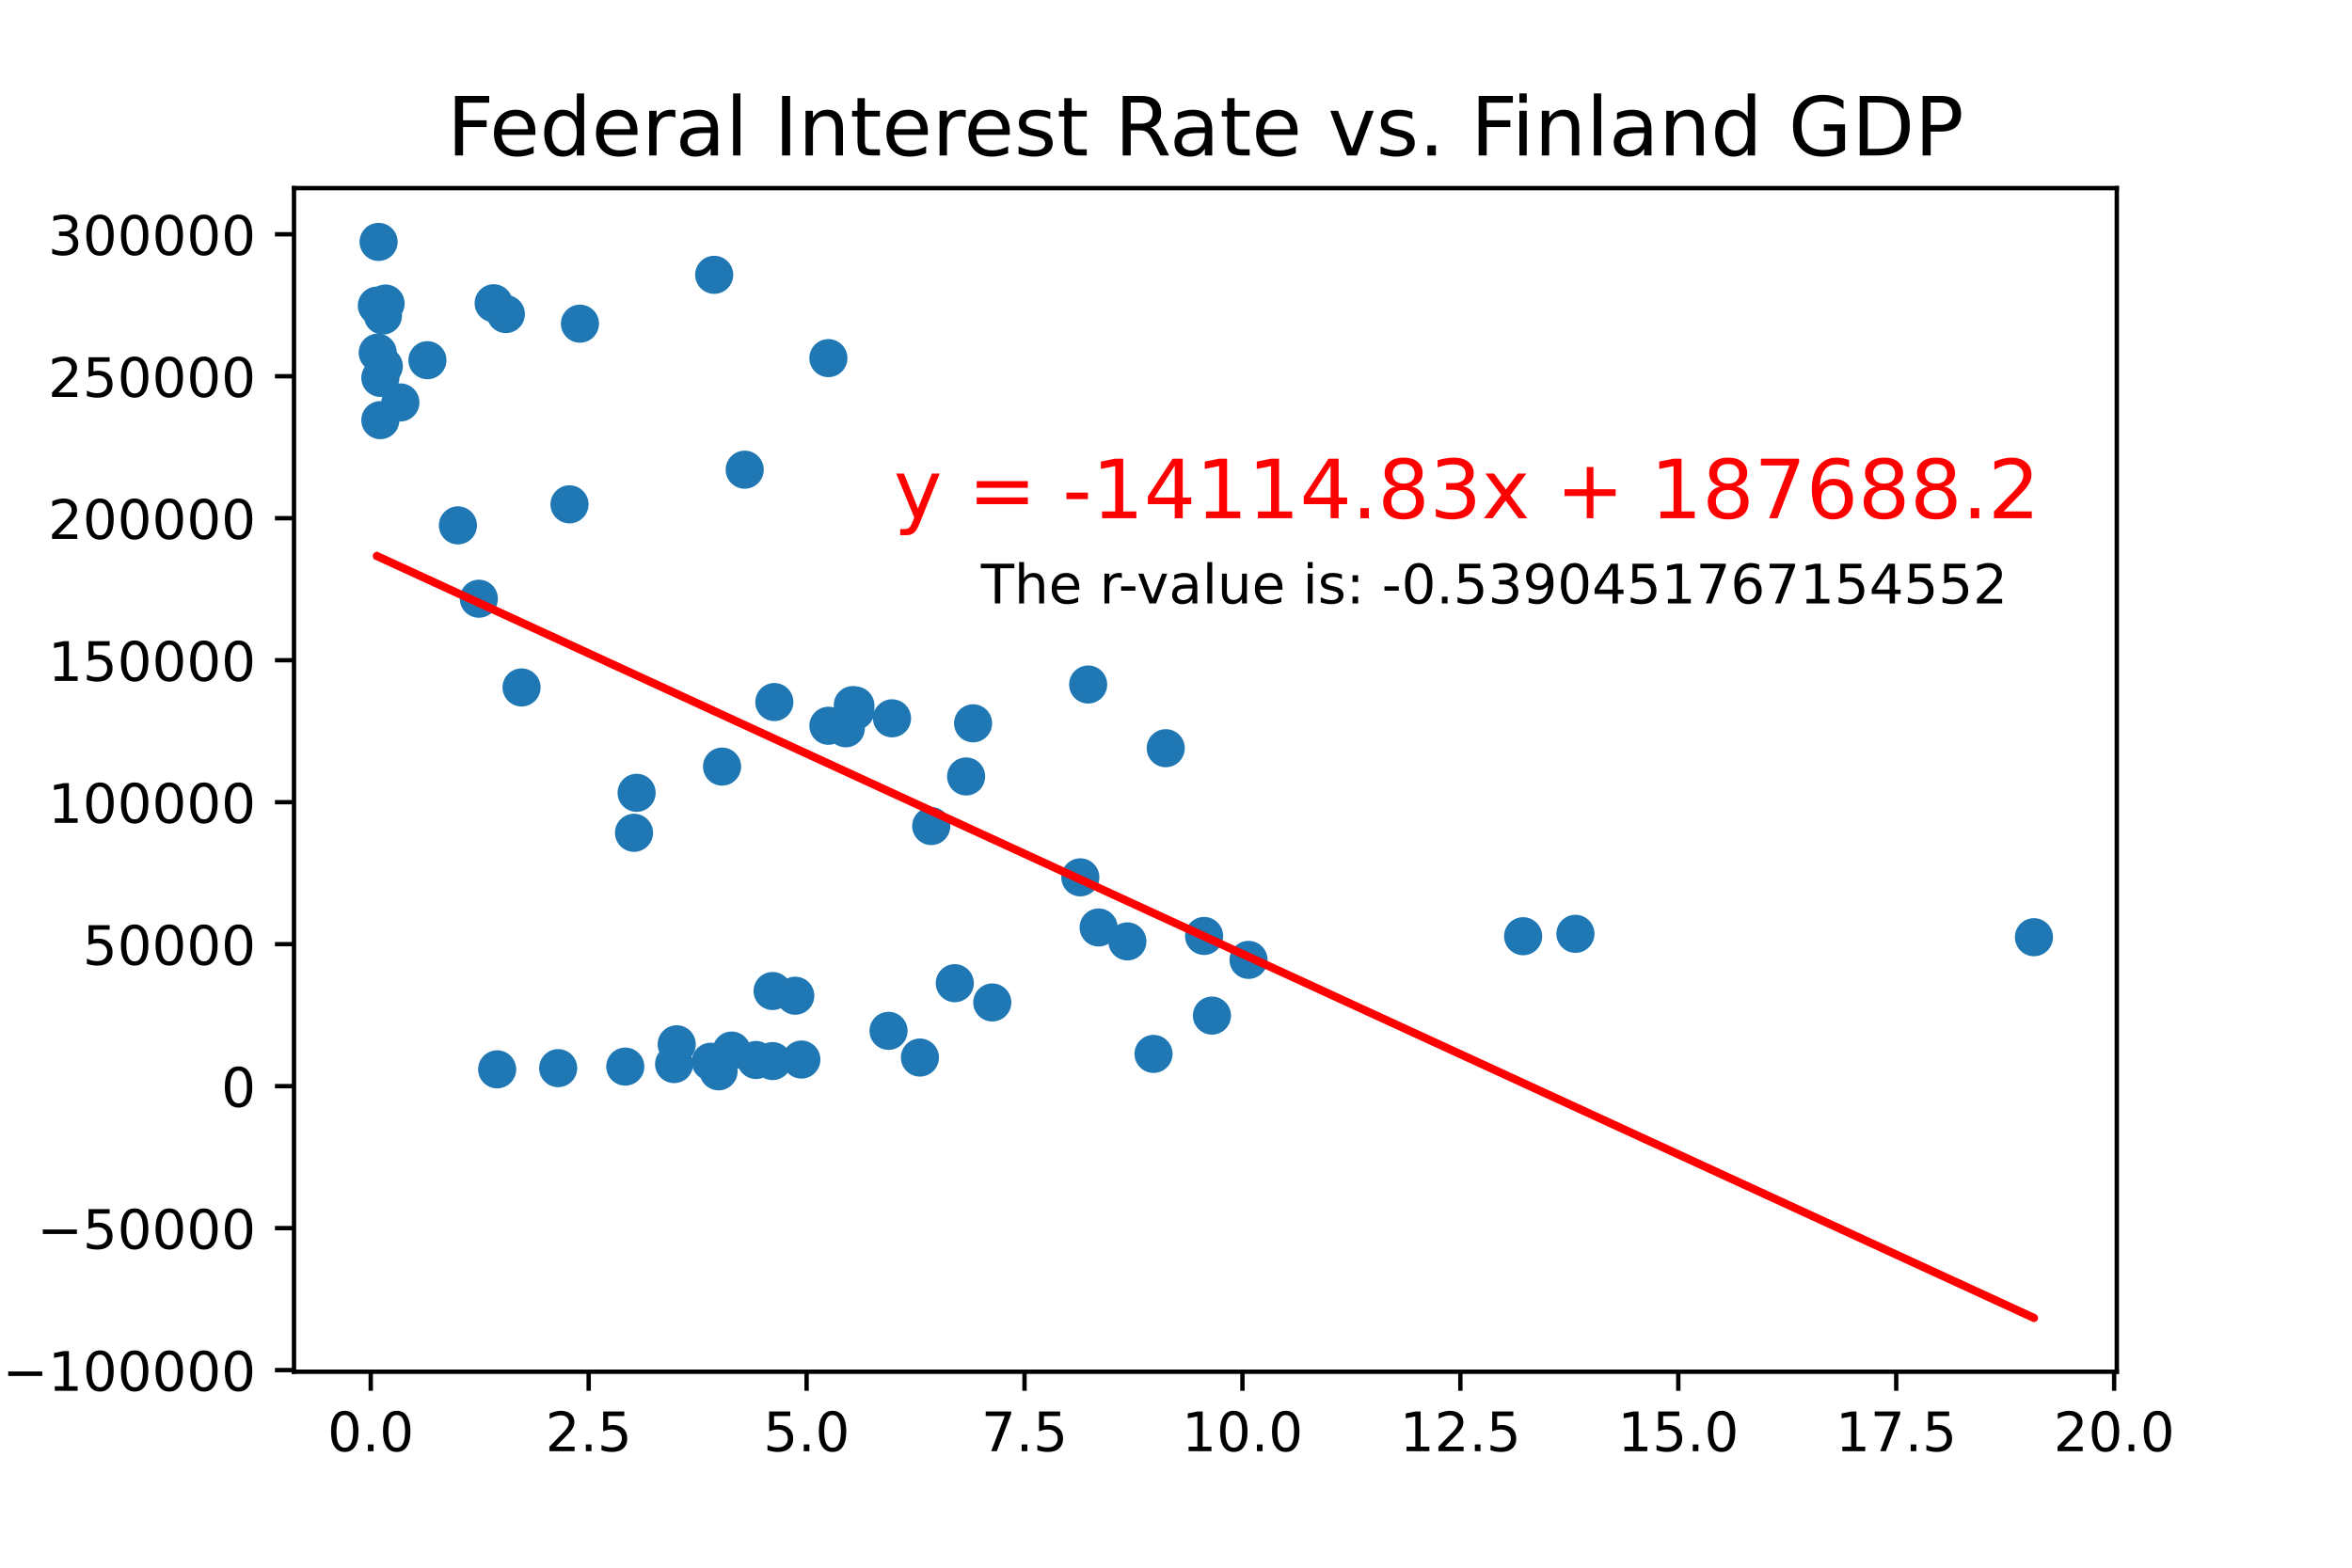<?xml version="1.0" encoding="utf-8" standalone="no"?>
<!DOCTYPE svg PUBLIC "-//W3C//DTD SVG 1.1//EN"
  "http://www.w3.org/Graphics/SVG/1.1/DTD/svg11.dtd">
<!-- Created with matplotlib (https://matplotlib.org/) -->
<svg height="288pt" version="1.1" viewBox="0 0 432 288" width="432pt" xmlns="http://www.w3.org/2000/svg" xmlns:xlink="http://www.w3.org/1999/xlink">
 <defs>
  <style type="text/css">
*{stroke-linecap:butt;stroke-linejoin:round;}
  </style>
 </defs>
 <g id="figure_1">
  <g id="patch_1">
   <path d="M 0 288 
L 432 288 
L 432 0 
L 0 0 
z
" style="fill:#ffffff;"/>
  </g>
  <g id="axes_1">
   <g id="patch_2">
    <path d="M 54 252 
L 388.8 252 
L 388.8 34.56 
L 54 34.56 
z
" style="fill:#ffffff;"/>
   </g>
   <g id="PathCollection_1">
    <defs>
     <path d="M 0 3 
C 0.796 3 1.559 2.684 2.121 2.121 
C 2.684 1.559 3 0.796 3 0 
C 3 -0.796 2.684 -1.559 2.121 -2.121 
C 1.559 -2.684 0.796 -3 0 -3 
C -0.796 -3 -1.559 -2.684 -2.121 -2.121 
C -2.684 -1.559 -3 -0.796 -3 0 
C -3 0.796 -2.684 1.559 -2.121 2.121 
C -1.559 2.684 -0.796 3 0 3 
z
" id="m645d01aaf0" style="stroke:#1f77b4;"/>
    </defs>
    <g clip-path="url(#p76cbdcb259)">
     <use style="fill:#1f77b4;stroke:#1f77b4;" x="131.98" xlink:href="#m645d01aaf0" y="196.811"/>
     <use style="fill:#1f77b4;stroke:#1f77b4;" x="91.313" xlink:href="#m645d01aaf0" y="196.447"/>
     <use style="fill:#1f77b4;stroke:#1f77b4;" x="102.52" xlink:href="#m645d01aaf0" y="196.229"/>
     <use style="fill:#1f77b4;stroke:#1f77b4;" x="114.849" xlink:href="#m645d01aaf0" y="195.944"/>
     <use style="fill:#1f77b4;stroke:#1f77b4;" x="123.815" xlink:href="#m645d01aaf0" y="195.485"/>
     <use style="fill:#1f77b4;stroke:#1f77b4;" x="130.539" xlink:href="#m645d01aaf0" y="195.056"/>
     <use style="fill:#1f77b4;stroke:#1f77b4;" x="138.865" xlink:href="#m645d01aaf0" y="194.733"/>
     <use style="fill:#1f77b4;stroke:#1f77b4;" x="147.19" xlink:href="#m645d01aaf0" y="194.649"/>
     <use style="fill:#1f77b4;stroke:#1f77b4;" x="141.907" xlink:href="#m645d01aaf0" y="194.934"/>
     <use style="fill:#1f77b4;stroke:#1f77b4;" x="168.965" xlink:href="#m645d01aaf0" y="194.283"/>
     <use style="fill:#1f77b4;stroke:#1f77b4;" x="211.874" xlink:href="#m645d01aaf0" y="193.612"/>
     <use style="fill:#1f77b4;stroke:#1f77b4;" x="134.382" xlink:href="#m645d01aaf0" y="193.001"/>
     <use style="fill:#1f77b4;stroke:#1f77b4;" x="124.295" xlink:href="#m645d01aaf0" y="191.845"/>
     <use style="fill:#1f77b4;stroke:#1f77b4;" x="163.201" xlink:href="#m645d01aaf0" y="189.378"/>
     <use style="fill:#1f77b4;stroke:#1f77b4;" x="222.601" xlink:href="#m645d01aaf0" y="186.574"/>
     <use style="fill:#1f77b4;stroke:#1f77b4;" x="182.254" xlink:href="#m645d01aaf0" y="184.161"/>
     <use style="fill:#1f77b4;stroke:#1f77b4;" x="146.07" xlink:href="#m645d01aaf0" y="182.922"/>
     <use style="fill:#1f77b4;stroke:#1f77b4;" x="141.907" xlink:href="#m645d01aaf0" y="182.061"/>
     <use style="fill:#1f77b4;stroke:#1f77b4;" x="175.369" xlink:href="#m645d01aaf0" y="180.623"/>
     <use style="fill:#1f77b4;stroke:#1f77b4;" x="229.325" xlink:href="#m645d01aaf0" y="176.34"/>
     <use style="fill:#1f77b4;stroke:#1f77b4;" x="289.365" xlink:href="#m645d01aaf0" y="171.551"/>
     <use style="fill:#1f77b4;stroke:#1f77b4;" x="373.582" xlink:href="#m645d01aaf0" y="172.176"/>
     <use style="fill:#1f77b4;stroke:#1f77b4;" x="279.759" xlink:href="#m645d01aaf0" y="171.994"/>
     <use style="fill:#1f77b4;stroke:#1f77b4;" x="207.07" xlink:href="#m645d01aaf0" y="172.945"/>
     <use style="fill:#1f77b4;stroke:#1f77b4;" x="221.16" xlink:href="#m645d01aaf0" y="171.946"/>
     <use style="fill:#1f77b4;stroke:#1f77b4;" x="201.787" xlink:href="#m645d01aaf0" y="170.388"/>
     <use style="fill:#1f77b4;stroke:#1f77b4;" x="198.425" xlink:href="#m645d01aaf0" y="161.177"/>
     <use style="fill:#1f77b4;stroke:#1f77b4;" x="171.046" xlink:href="#m645d01aaf0" y="151.754"/>
     <use style="fill:#1f77b4;stroke:#1f77b4;" x="177.451" xlink:href="#m645d01aaf0" y="142.644"/>
     <use style="fill:#1f77b4;stroke:#1f77b4;" x="214.115" xlink:href="#m645d01aaf0" y="137.452"/>
     <use style="fill:#1f77b4;stroke:#1f77b4;" x="199.866" xlink:href="#m645d01aaf0" y="125.753"/>
     <use style="fill:#1f77b4;stroke:#1f77b4;" x="178.731" xlink:href="#m645d01aaf0" y="132.881"/>
     <use style="fill:#1f77b4;stroke:#1f77b4;" x="132.621" xlink:href="#m645d01aaf0" y="140.832"/>
     <use style="fill:#1f77b4;stroke:#1f77b4;" x="116.45" xlink:href="#m645d01aaf0" y="152.996"/>
     <use style="fill:#1f77b4;stroke:#1f77b4;" x="116.93" xlink:href="#m645d01aaf0" y="145.648"/>
     <use style="fill:#1f77b4;stroke:#1f77b4;" x="156.637" xlink:href="#m645d01aaf0" y="129.534"/>
     <use style="fill:#1f77b4;stroke:#1f77b4;" x="157.117" xlink:href="#m645d01aaf0" y="130.609"/>
     <use style="fill:#1f77b4;stroke:#1f77b4;" x="152.154" xlink:href="#m645d01aaf0" y="133.33"/>
     <use style="fill:#1f77b4;stroke:#1f77b4;" x="157.117" xlink:href="#m645d01aaf0" y="129.613"/>
     <use style="fill:#1f77b4;stroke:#1f77b4;" x="142.227" xlink:href="#m645d01aaf0" y="128.974"/>
     <use style="fill:#1f77b4;stroke:#1f77b4;" x="155.356" xlink:href="#m645d01aaf0" y="133.796"/>
     <use style="fill:#1f77b4;stroke:#1f77b4;" x="163.841" xlink:href="#m645d01aaf0" y="131.963"/>
     <use style="fill:#1f77b4;stroke:#1f77b4;" x="95.796" xlink:href="#m645d01aaf0" y="126.292"/>
     <use style="fill:#1f77b4;stroke:#1f77b4;" x="87.951" xlink:href="#m645d01aaf0" y="109.991"/>
     <use style="fill:#1f77b4;stroke:#1f77b4;" x="84.108" xlink:href="#m645d01aaf0" y="96.518"/>
     <use style="fill:#1f77b4;stroke:#1f77b4;" x="104.602" xlink:href="#m645d01aaf0" y="92.654"/>
     <use style="fill:#1f77b4;stroke:#1f77b4;" x="136.783" xlink:href="#m645d01aaf0" y="86.288"/>
     <use style="fill:#1f77b4;stroke:#1f77b4;" x="152.154" xlink:href="#m645d01aaf0" y="65.792"/>
     <use style="fill:#1f77b4;stroke:#1f77b4;" x="131.18" xlink:href="#m645d01aaf0" y="50.487"/>
     <use style="fill:#1f77b4;stroke:#1f77b4;" x="70.499" xlink:href="#m645d01aaf0" y="67.295"/>
     <use style="fill:#1f77b4;stroke:#1f77b4;" x="69.859" xlink:href="#m645d01aaf0" y="69.42"/>
     <use style="fill:#1f77b4;stroke:#1f77b4;" x="70.819" xlink:href="#m645d01aaf0" y="55.763"/>
     <use style="fill:#1f77b4;stroke:#1f77b4;" x="69.378" xlink:href="#m645d01aaf0" y="64.795"/>
     <use style="fill:#1f77b4;stroke:#1f77b4;" x="70.339" xlink:href="#m645d01aaf0" y="57.975"/>
     <use style="fill:#1f77b4;stroke:#1f77b4;" x="69.218" xlink:href="#m645d01aaf0" y="56.149"/>
     <use style="fill:#1f77b4;stroke:#1f77b4;" x="69.859" xlink:href="#m645d01aaf0" y="77.187"/>
     <use style="fill:#1f77b4;stroke:#1f77b4;" x="73.541" xlink:href="#m645d01aaf0" y="73.934"/>
     <use style="fill:#1f77b4;stroke:#1f77b4;" x="78.504" xlink:href="#m645d01aaf0" y="66.173"/>
     <use style="fill:#1f77b4;stroke:#1f77b4;" x="90.673" xlink:href="#m645d01aaf0" y="55.708"/>
     <use style="fill:#1f77b4;stroke:#1f77b4;" x="106.523" xlink:href="#m645d01aaf0" y="59.461"/>
     <use style="fill:#1f77b4;stroke:#1f77b4;" x="92.914" xlink:href="#m645d01aaf0" y="57.699"/>
     <use style="fill:#1f77b4;stroke:#1f77b4;" x="69.538" xlink:href="#m645d01aaf0" y="44.444"/>
    </g>
   </g>
   <g id="matplotlib.axis_1">
    <g id="xtick_1">
     <g id="line2d_1">
      <defs>
       <path d="M 0 0 
L 0 3.5 
" id="m5b7855f5a4" style="stroke:#000000;stroke-width:0.8;"/>
      </defs>
      <g>
       <use style="stroke:#000000;stroke-width:0.8;" x="68.097" xlink:href="#m5b7855f5a4" y="252"/>
      </g>
     </g>
     <g id="text_1">
      <!-- 0.0 -->
      <defs>
       <path d="M 31.781 66.406 
Q 24.172 66.406 20.328 58.906 
Q 16.5 51.422 16.5 36.375 
Q 16.5 21.391 20.328 13.891 
Q 24.172 6.391 31.781 6.391 
Q 39.453 6.391 43.281 13.891 
Q 47.125 21.391 47.125 36.375 
Q 47.125 51.422 43.281 58.906 
Q 39.453 66.406 31.781 66.406 
z
M 31.781 74.219 
Q 44.047 74.219 50.516 64.516 
Q 56.984 54.828 56.984 36.375 
Q 56.984 17.969 50.516 8.266 
Q 44.047 -1.422 31.781 -1.422 
Q 19.531 -1.422 13.062 8.266 
Q 6.594 17.969 6.594 36.375 
Q 6.594 54.828 13.062 64.516 
Q 19.531 74.219 31.781 74.219 
z
" id="DejaVuSans-48"/>
       <path d="M 10.688 12.406 
L 21 12.406 
L 21 0 
L 10.688 0 
z
" id="DejaVuSans-46"/>
      </defs>
      <g transform="translate(60.146 266.598)scale(0.1 -0.1)">
       <use xlink:href="#DejaVuSans-48"/>
       <use x="63.623" xlink:href="#DejaVuSans-46"/>
       <use x="95.41" xlink:href="#DejaVuSans-48"/>
      </g>
     </g>
    </g>
    <g id="xtick_2">
     <g id="line2d_2">
      <g>
       <use style="stroke:#000000;stroke-width:0.8;" x="108.124" xlink:href="#m5b7855f5a4" y="252"/>
      </g>
     </g>
     <g id="text_2">
      <!-- 2.5 -->
      <defs>
       <path d="M 19.188 8.297 
L 53.609 8.297 
L 53.609 0 
L 7.328 0 
L 7.328 8.297 
Q 12.938 14.109 22.625 23.891 
Q 32.328 33.688 34.812 36.531 
Q 39.547 41.844 41.422 45.531 
Q 43.312 49.219 43.312 52.781 
Q 43.312 58.594 39.234 62.25 
Q 35.156 65.922 28.609 65.922 
Q 23.969 65.922 18.812 64.312 
Q 13.672 62.703 7.812 59.422 
L 7.812 69.391 
Q 13.766 71.781 18.938 73 
Q 24.125 74.219 28.422 74.219 
Q 39.75 74.219 46.484 68.547 
Q 53.219 62.891 53.219 53.422 
Q 53.219 48.922 51.531 44.891 
Q 49.859 40.875 45.406 35.406 
Q 44.188 33.984 37.641 27.219 
Q 31.109 20.453 19.188 8.297 
z
" id="DejaVuSans-50"/>
       <path d="M 10.797 72.906 
L 49.516 72.906 
L 49.516 64.594 
L 19.828 64.594 
L 19.828 46.734 
Q 21.969 47.469 24.109 47.828 
Q 26.266 48.188 28.422 48.188 
Q 40.625 48.188 47.75 41.5 
Q 54.891 34.812 54.891 23.391 
Q 54.891 11.625 47.562 5.094 
Q 40.234 -1.422 26.906 -1.422 
Q 22.312 -1.422 17.547 -0.641 
Q 12.797 0.141 7.719 1.703 
L 7.719 11.625 
Q 12.109 9.234 16.797 8.062 
Q 21.484 6.891 26.703 6.891 
Q 35.156 6.891 40.078 11.328 
Q 45.016 15.766 45.016 23.391 
Q 45.016 31 40.078 35.438 
Q 35.156 39.891 26.703 39.891 
Q 22.75 39.891 18.812 39.016 
Q 14.891 38.141 10.797 36.281 
z
" id="DejaVuSans-53"/>
      </defs>
      <g transform="translate(100.173 266.598)scale(0.1 -0.1)">
       <use xlink:href="#DejaVuSans-50"/>
       <use x="63.623" xlink:href="#DejaVuSans-46"/>
       <use x="95.41" xlink:href="#DejaVuSans-53"/>
      </g>
     </g>
    </g>
    <g id="xtick_3">
     <g id="line2d_3">
      <g>
       <use style="stroke:#000000;stroke-width:0.8;" x="148.151" xlink:href="#m5b7855f5a4" y="252"/>
      </g>
     </g>
     <g id="text_3">
      <!-- 5.0 -->
      <g transform="translate(140.199 266.598)scale(0.1 -0.1)">
       <use xlink:href="#DejaVuSans-53"/>
       <use x="63.623" xlink:href="#DejaVuSans-46"/>
       <use x="95.41" xlink:href="#DejaVuSans-48"/>
      </g>
     </g>
    </g>
    <g id="xtick_4">
     <g id="line2d_4">
      <g>
       <use style="stroke:#000000;stroke-width:0.8;" x="188.178" xlink:href="#m5b7855f5a4" y="252"/>
      </g>
     </g>
     <g id="text_4">
      <!-- 7.5 -->
      <defs>
       <path d="M 8.203 72.906 
L 55.078 72.906 
L 55.078 68.703 
L 28.609 0 
L 18.312 0 
L 43.219 64.594 
L 8.203 64.594 
z
" id="DejaVuSans-55"/>
      </defs>
      <g transform="translate(180.226 266.598)scale(0.1 -0.1)">
       <use xlink:href="#DejaVuSans-55"/>
       <use x="63.623" xlink:href="#DejaVuSans-46"/>
       <use x="95.41" xlink:href="#DejaVuSans-53"/>
      </g>
     </g>
    </g>
    <g id="xtick_5">
     <g id="line2d_5">
      <g>
       <use style="stroke:#000000;stroke-width:0.8;" x="228.205" xlink:href="#m5b7855f5a4" y="252"/>
      </g>
     </g>
     <g id="text_5">
      <!-- 10.0 -->
      <defs>
       <path d="M 12.406 8.297 
L 28.516 8.297 
L 28.516 63.922 
L 10.984 60.406 
L 10.984 69.391 
L 28.422 72.906 
L 38.281 72.906 
L 38.281 8.297 
L 54.391 8.297 
L 54.391 0 
L 12.406 0 
z
" id="DejaVuSans-49"/>
      </defs>
      <g transform="translate(217.072 266.598)scale(0.1 -0.1)">
       <use xlink:href="#DejaVuSans-49"/>
       <use x="63.623" xlink:href="#DejaVuSans-48"/>
       <use x="127.246" xlink:href="#DejaVuSans-46"/>
       <use x="159.033" xlink:href="#DejaVuSans-48"/>
      </g>
     </g>
    </g>
    <g id="xtick_6">
     <g id="line2d_6">
      <g>
       <use style="stroke:#000000;stroke-width:0.8;" x="268.231" xlink:href="#m5b7855f5a4" y="252"/>
      </g>
     </g>
     <g id="text_6">
      <!-- 12.5 -->
      <g transform="translate(257.099 266.598)scale(0.1 -0.1)">
       <use xlink:href="#DejaVuSans-49"/>
       <use x="63.623" xlink:href="#DejaVuSans-50"/>
       <use x="127.246" xlink:href="#DejaVuSans-46"/>
       <use x="159.033" xlink:href="#DejaVuSans-53"/>
      </g>
     </g>
    </g>
    <g id="xtick_7">
     <g id="line2d_7">
      <g>
       <use style="stroke:#000000;stroke-width:0.8;" x="308.258" xlink:href="#m5b7855f5a4" y="252"/>
      </g>
     </g>
     <g id="text_7">
      <!-- 15.0 -->
      <g transform="translate(297.125 266.598)scale(0.1 -0.1)">
       <use xlink:href="#DejaVuSans-49"/>
       <use x="63.623" xlink:href="#DejaVuSans-53"/>
       <use x="127.246" xlink:href="#DejaVuSans-46"/>
       <use x="159.033" xlink:href="#DejaVuSans-48"/>
      </g>
     </g>
    </g>
    <g id="xtick_8">
     <g id="line2d_8">
      <g>
       <use style="stroke:#000000;stroke-width:0.8;" x="348.285" xlink:href="#m5b7855f5a4" y="252"/>
      </g>
     </g>
     <g id="text_8">
      <!-- 17.5 -->
      <g transform="translate(337.152 266.598)scale(0.1 -0.1)">
       <use xlink:href="#DejaVuSans-49"/>
       <use x="63.623" xlink:href="#DejaVuSans-55"/>
       <use x="127.246" xlink:href="#DejaVuSans-46"/>
       <use x="159.033" xlink:href="#DejaVuSans-53"/>
      </g>
     </g>
    </g>
    <g id="xtick_9">
     <g id="line2d_9">
      <g>
       <use style="stroke:#000000;stroke-width:0.8;" x="388.312" xlink:href="#m5b7855f5a4" y="252"/>
      </g>
     </g>
     <g id="text_9">
      <!-- 20.0 -->
      <g transform="translate(377.179 266.598)scale(0.1 -0.1)">
       <use xlink:href="#DejaVuSans-50"/>
       <use x="63.623" xlink:href="#DejaVuSans-48"/>
       <use x="127.246" xlink:href="#DejaVuSans-46"/>
       <use x="159.033" xlink:href="#DejaVuSans-48"/>
      </g>
     </g>
    </g>
   </g>
   <g id="matplotlib.axis_2">
    <g id="ytick_1">
     <g id="line2d_10">
      <defs>
       <path d="M 0 0 
L -3.5 0 
" id="m982d274810" style="stroke:#000000;stroke-width:0.8;"/>
      </defs>
      <g>
       <use style="stroke:#000000;stroke-width:0.8;" x="54" xlink:href="#m982d274810" y="251.703"/>
      </g>
     </g>
     <g id="text_10">
      <!-- −100000 -->
      <defs>
       <path d="M 10.594 35.5 
L 73.188 35.5 
L 73.188 27.203 
L 10.594 27.203 
z
" id="DejaVuSans-8722"/>
      </defs>
      <g transform="translate(0.445 255.502)scale(0.1 -0.1)">
       <use xlink:href="#DejaVuSans-8722"/>
       <use x="83.789" xlink:href="#DejaVuSans-49"/>
       <use x="147.412" xlink:href="#DejaVuSans-48"/>
       <use x="211.035" xlink:href="#DejaVuSans-48"/>
       <use x="274.658" xlink:href="#DejaVuSans-48"/>
       <use x="338.281" xlink:href="#DejaVuSans-48"/>
       <use x="401.904" xlink:href="#DejaVuSans-48"/>
      </g>
     </g>
    </g>
    <g id="ytick_2">
     <g id="line2d_11">
      <g>
       <use style="stroke:#000000;stroke-width:0.8;" x="54" xlink:href="#m982d274810" y="225.62"/>
      </g>
     </g>
     <g id="text_11">
      <!-- −50000 -->
      <g transform="translate(6.808 229.419)scale(0.1 -0.1)">
       <use xlink:href="#DejaVuSans-8722"/>
       <use x="83.789" xlink:href="#DejaVuSans-53"/>
       <use x="147.412" xlink:href="#DejaVuSans-48"/>
       <use x="211.035" xlink:href="#DejaVuSans-48"/>
       <use x="274.658" xlink:href="#DejaVuSans-48"/>
       <use x="338.281" xlink:href="#DejaVuSans-48"/>
      </g>
     </g>
    </g>
    <g id="ytick_3">
     <g id="line2d_12">
      <g>
       <use style="stroke:#000000;stroke-width:0.8;" x="54" xlink:href="#m982d274810" y="199.536"/>
      </g>
     </g>
     <g id="text_12">
      <!-- 0 -->
      <g transform="translate(40.638 203.336)scale(0.1 -0.1)">
       <use xlink:href="#DejaVuSans-48"/>
      </g>
     </g>
    </g>
    <g id="ytick_4">
     <g id="line2d_13">
      <g>
       <use style="stroke:#000000;stroke-width:0.8;" x="54" xlink:href="#m982d274810" y="173.453"/>
      </g>
     </g>
     <g id="text_13">
      <!-- 50000 -->
      <g transform="translate(15.188 177.252)scale(0.1 -0.1)">
       <use xlink:href="#DejaVuSans-53"/>
       <use x="63.623" xlink:href="#DejaVuSans-48"/>
       <use x="127.246" xlink:href="#DejaVuSans-48"/>
       <use x="190.869" xlink:href="#DejaVuSans-48"/>
       <use x="254.492" xlink:href="#DejaVuSans-48"/>
      </g>
     </g>
    </g>
    <g id="ytick_5">
     <g id="line2d_14">
      <g>
       <use style="stroke:#000000;stroke-width:0.8;" x="54" xlink:href="#m982d274810" y="147.37"/>
      </g>
     </g>
     <g id="text_14">
      <!-- 100000 -->
      <g transform="translate(8.825 151.169)scale(0.1 -0.1)">
       <use xlink:href="#DejaVuSans-49"/>
       <use x="63.623" xlink:href="#DejaVuSans-48"/>
       <use x="127.246" xlink:href="#DejaVuSans-48"/>
       <use x="190.869" xlink:href="#DejaVuSans-48"/>
       <use x="254.492" xlink:href="#DejaVuSans-48"/>
       <use x="318.115" xlink:href="#DejaVuSans-48"/>
      </g>
     </g>
    </g>
    <g id="ytick_6">
     <g id="line2d_15">
      <g>
       <use style="stroke:#000000;stroke-width:0.8;" x="54" xlink:href="#m982d274810" y="121.286"/>
      </g>
     </g>
     <g id="text_15">
      <!-- 150000 -->
      <g transform="translate(8.825 125.085)scale(0.1 -0.1)">
       <use xlink:href="#DejaVuSans-49"/>
       <use x="63.623" xlink:href="#DejaVuSans-53"/>
       <use x="127.246" xlink:href="#DejaVuSans-48"/>
       <use x="190.869" xlink:href="#DejaVuSans-48"/>
       <use x="254.492" xlink:href="#DejaVuSans-48"/>
       <use x="318.115" xlink:href="#DejaVuSans-48"/>
      </g>
     </g>
    </g>
    <g id="ytick_7">
     <g id="line2d_16">
      <g>
       <use style="stroke:#000000;stroke-width:0.8;" x="54" xlink:href="#m982d274810" y="95.203"/>
      </g>
     </g>
     <g id="text_16">
      <!-- 200000 -->
      <g transform="translate(8.825 99.002)scale(0.1 -0.1)">
       <use xlink:href="#DejaVuSans-50"/>
       <use x="63.623" xlink:href="#DejaVuSans-48"/>
       <use x="127.246" xlink:href="#DejaVuSans-48"/>
       <use x="190.869" xlink:href="#DejaVuSans-48"/>
       <use x="254.492" xlink:href="#DejaVuSans-48"/>
       <use x="318.115" xlink:href="#DejaVuSans-48"/>
      </g>
     </g>
    </g>
    <g id="ytick_8">
     <g id="line2d_17">
      <g>
       <use style="stroke:#000000;stroke-width:0.8;" x="54" xlink:href="#m982d274810" y="69.119"/>
      </g>
     </g>
     <g id="text_17">
      <!-- 250000 -->
      <g transform="translate(8.825 72.919)scale(0.1 -0.1)">
       <use xlink:href="#DejaVuSans-50"/>
       <use x="63.623" xlink:href="#DejaVuSans-53"/>
       <use x="127.246" xlink:href="#DejaVuSans-48"/>
       <use x="190.869" xlink:href="#DejaVuSans-48"/>
       <use x="254.492" xlink:href="#DejaVuSans-48"/>
       <use x="318.115" xlink:href="#DejaVuSans-48"/>
      </g>
     </g>
    </g>
    <g id="ytick_9">
     <g id="line2d_18">
      <g>
       <use style="stroke:#000000;stroke-width:0.8;" x="54" xlink:href="#m982d274810" y="43.036"/>
      </g>
     </g>
     <g id="text_18">
      <!-- 300000 -->
      <defs>
       <path d="M 40.578 39.312 
Q 47.656 37.797 51.625 33 
Q 55.609 28.219 55.609 21.188 
Q 55.609 10.406 48.188 4.484 
Q 40.766 -1.422 27.094 -1.422 
Q 22.516 -1.422 17.656 -0.516 
Q 12.797 0.391 7.625 2.203 
L 7.625 11.719 
Q 11.719 9.328 16.594 8.109 
Q 21.484 6.891 26.812 6.891 
Q 36.078 6.891 40.938 10.547 
Q 45.797 14.203 45.797 21.188 
Q 45.797 27.641 41.281 31.266 
Q 36.766 34.906 28.719 34.906 
L 20.219 34.906 
L 20.219 43.016 
L 29.109 43.016 
Q 36.375 43.016 40.234 45.922 
Q 44.094 48.828 44.094 54.297 
Q 44.094 59.906 40.109 62.906 
Q 36.141 65.922 28.719 65.922 
Q 24.656 65.922 20.016 65.031 
Q 15.375 64.156 9.812 62.312 
L 9.812 71.094 
Q 15.438 72.656 20.344 73.438 
Q 25.25 74.219 29.594 74.219 
Q 40.828 74.219 47.359 69.109 
Q 53.906 64.016 53.906 55.328 
Q 53.906 49.266 50.438 45.094 
Q 46.969 40.922 40.578 39.312 
z
" id="DejaVuSans-51"/>
      </defs>
      <g transform="translate(8.825 46.835)scale(0.1 -0.1)">
       <use xlink:href="#DejaVuSans-51"/>
       <use x="63.623" xlink:href="#DejaVuSans-48"/>
       <use x="127.246" xlink:href="#DejaVuSans-48"/>
       <use x="190.869" xlink:href="#DejaVuSans-48"/>
       <use x="254.492" xlink:href="#DejaVuSans-48"/>
       <use x="318.115" xlink:href="#DejaVuSans-48"/>
      </g>
     </g>
    </g>
   </g>
   <g id="line2d_19">
    <path clip-path="url(#p76cbdcb259)" d="M 131.98 131.005 
L 91.313 112.302 
L 102.52 117.457 
L 114.849 123.126 
L 123.815 127.25 
L 130.539 130.342 
L 138.865 134.171 
L 147.19 138 
L 141.907 135.57 
L 168.965 148.014 
L 211.874 167.748 
L 134.382 132.109 
L 124.295 127.471 
L 163.201 145.363 
L 222.601 172.681 
L 182.254 154.126 
L 146.07 137.485 
L 141.907 135.57 
L 175.369 150.959 
L 229.325 175.773 
L 289.365 203.386 
L 373.582 242.116 
L 279.759 198.968 
L 207.07 165.539 
L 221.16 172.018 
L 201.787 163.109 
L 198.425 161.562 
L 171.046 148.971 
L 177.451 151.917 
L 214.115 168.778 
L 199.866 162.225 
L 178.731 152.506 
L 132.621 131.299 
L 116.45 123.863 
L 116.93 124.083 
L 156.637 142.344 
L 157.117 142.565 
L 152.154 140.283 
L 157.117 142.565 
L 142.227 135.717 
L 155.356 141.755 
L 163.841 145.658 
L 95.796 114.364 
L 87.951 110.756 
L 84.108 108.989 
L 104.602 118.414 
L 136.783 133.214 
L 152.154 140.283 
L 131.18 130.637 
L 70.499 102.73 
L 69.859 102.436 
L 70.819 102.877 
L 69.378 102.215 
L 70.339 102.656 
L 69.218 102.141 
L 69.859 102.436 
L 73.541 104.129 
L 78.504 106.412 
L 90.673 112.008 
L 106.523 119.297 
L 92.914 113.039 
L 69.538 102.288 
" style="fill:none;stroke:#ff0000;stroke-linecap:square;stroke-width:1.5;"/>
   </g>
   <g id="patch_3">
    <path d="M 54 252 
L 54 34.56 
" style="fill:none;stroke:#000000;stroke-linecap:square;stroke-linejoin:miter;stroke-width:0.8;"/>
   </g>
   <g id="patch_4">
    <path d="M 388.8 252 
L 388.8 34.56 
" style="fill:none;stroke:#000000;stroke-linecap:square;stroke-linejoin:miter;stroke-width:0.8;"/>
   </g>
   <g id="patch_5">
    <path d="M 54 252 
L 388.8 252 
" style="fill:none;stroke:#000000;stroke-linecap:square;stroke-linejoin:miter;stroke-width:0.8;"/>
   </g>
   <g id="patch_6">
    <path d="M 54 34.56 
L 388.8 34.56 
" style="fill:none;stroke:#000000;stroke-linecap:square;stroke-linejoin:miter;stroke-width:0.8;"/>
   </g>
   <g id="text_19">
    <!-- y = -14114.83x + 187688.2 -->
    <defs>
     <path d="M 32.172 -5.078 
Q 28.375 -14.844 24.75 -17.812 
Q 21.141 -20.797 15.094 -20.797 
L 7.906 -20.797 
L 7.906 -13.281 
L 13.188 -13.281 
Q 16.891 -13.281 18.938 -11.516 
Q 21 -9.766 23.484 -3.219 
L 25.094 0.875 
L 2.984 54.688 
L 12.5 54.688 
L 29.594 11.922 
L 46.688 54.688 
L 56.203 54.688 
z
" id="DejaVuSans-121"/>
     <path id="DejaVuSans-32"/>
     <path d="M 10.594 45.406 
L 73.188 45.406 
L 73.188 37.203 
L 10.594 37.203 
z
M 10.594 25.484 
L 73.188 25.484 
L 73.188 17.188 
L 10.594 17.188 
z
" id="DejaVuSans-61"/>
     <path d="M 4.891 31.391 
L 31.203 31.391 
L 31.203 23.391 
L 4.891 23.391 
z
" id="DejaVuSans-45"/>
     <path d="M 37.797 64.312 
L 12.891 25.391 
L 37.797 25.391 
z
M 35.203 72.906 
L 47.609 72.906 
L 47.609 25.391 
L 58.016 25.391 
L 58.016 17.188 
L 47.609 17.188 
L 47.609 0 
L 37.797 0 
L 37.797 17.188 
L 4.891 17.188 
L 4.891 26.703 
z
" id="DejaVuSans-52"/>
     <path d="M 31.781 34.625 
Q 24.75 34.625 20.719 30.859 
Q 16.703 27.094 16.703 20.516 
Q 16.703 13.922 20.719 10.156 
Q 24.75 6.391 31.781 6.391 
Q 38.812 6.391 42.859 10.172 
Q 46.922 13.969 46.922 20.516 
Q 46.922 27.094 42.891 30.859 
Q 38.875 34.625 31.781 34.625 
z
M 21.922 38.812 
Q 15.578 40.375 12.031 44.719 
Q 8.5 49.078 8.5 55.328 
Q 8.5 64.062 14.719 69.141 
Q 20.953 74.219 31.781 74.219 
Q 42.672 74.219 48.875 69.141 
Q 55.078 64.062 55.078 55.328 
Q 55.078 49.078 51.531 44.719 
Q 48 40.375 41.703 38.812 
Q 48.828 37.156 52.797 32.312 
Q 56.781 27.484 56.781 20.516 
Q 56.781 9.906 50.312 4.234 
Q 43.844 -1.422 31.781 -1.422 
Q 19.734 -1.422 13.25 4.234 
Q 6.781 9.906 6.781 20.516 
Q 6.781 27.484 10.781 32.312 
Q 14.797 37.156 21.922 38.812 
z
M 18.312 54.391 
Q 18.312 48.734 21.844 45.562 
Q 25.391 42.391 31.781 42.391 
Q 38.141 42.391 41.719 45.562 
Q 45.312 48.734 45.312 54.391 
Q 45.312 60.062 41.719 63.234 
Q 38.141 66.406 31.781 66.406 
Q 25.391 66.406 21.844 63.234 
Q 18.312 60.062 18.312 54.391 
z
" id="DejaVuSans-56"/>
     <path d="M 54.891 54.688 
L 35.109 28.078 
L 55.906 0 
L 45.312 0 
L 29.391 21.484 
L 13.484 0 
L 2.875 0 
L 24.125 28.609 
L 4.688 54.688 
L 15.281 54.688 
L 29.781 35.203 
L 44.281 54.688 
z
" id="DejaVuSans-120"/>
     <path d="M 46 62.703 
L 46 35.5 
L 73.188 35.5 
L 73.188 27.203 
L 46 27.203 
L 46 0 
L 37.797 0 
L 37.797 27.203 
L 10.594 27.203 
L 10.594 35.5 
L 37.797 35.5 
L 37.797 62.703 
z
" id="DejaVuSans-43"/>
     <path d="M 33.016 40.375 
Q 26.375 40.375 22.484 35.828 
Q 18.609 31.297 18.609 23.391 
Q 18.609 15.531 22.484 10.953 
Q 26.375 6.391 33.016 6.391 
Q 39.656 6.391 43.531 10.953 
Q 47.406 15.531 47.406 23.391 
Q 47.406 31.297 43.531 35.828 
Q 39.656 40.375 33.016 40.375 
z
M 52.594 71.297 
L 52.594 62.312 
Q 48.875 64.062 45.094 64.984 
Q 41.312 65.922 37.594 65.922 
Q 27.828 65.922 22.672 59.328 
Q 17.531 52.734 16.797 39.406 
Q 19.672 43.656 24.016 45.922 
Q 28.375 48.188 33.594 48.188 
Q 44.578 48.188 50.953 41.516 
Q 57.328 34.859 57.328 23.391 
Q 57.328 12.156 50.688 5.359 
Q 44.047 -1.422 33.016 -1.422 
Q 20.359 -1.422 13.672 8.266 
Q 6.984 17.969 6.984 36.375 
Q 6.984 53.656 15.188 63.938 
Q 23.391 74.219 37.203 74.219 
Q 40.922 74.219 44.703 73.484 
Q 48.484 72.75 52.594 71.297 
z
" id="DejaVuSans-54"/>
    </defs>
    <g style="fill:#ff0000;" transform="translate(164.162 95.203)scale(0.15 -0.15)">
     <use xlink:href="#DejaVuSans-121"/>
     <use x="59.18" xlink:href="#DejaVuSans-32"/>
     <use x="90.967" xlink:href="#DejaVuSans-61"/>
     <use x="174.756" xlink:href="#DejaVuSans-32"/>
     <use x="206.543" xlink:href="#DejaVuSans-45"/>
     <use x="242.627" xlink:href="#DejaVuSans-49"/>
     <use x="306.25" xlink:href="#DejaVuSans-52"/>
     <use x="369.873" xlink:href="#DejaVuSans-49"/>
     <use x="433.496" xlink:href="#DejaVuSans-49"/>
     <use x="497.119" xlink:href="#DejaVuSans-52"/>
     <use x="560.742" xlink:href="#DejaVuSans-46"/>
     <use x="592.529" xlink:href="#DejaVuSans-56"/>
     <use x="656.152" xlink:href="#DejaVuSans-51"/>
     <use x="719.775" xlink:href="#DejaVuSans-120"/>
     <use x="778.955" xlink:href="#DejaVuSans-32"/>
     <use x="810.742" xlink:href="#DejaVuSans-43"/>
     <use x="894.531" xlink:href="#DejaVuSans-32"/>
     <use x="926.318" xlink:href="#DejaVuSans-49"/>
     <use x="989.941" xlink:href="#DejaVuSans-56"/>
     <use x="1053.564" xlink:href="#DejaVuSans-55"/>
     <use x="1117.188" xlink:href="#DejaVuSans-54"/>
     <use x="1180.811" xlink:href="#DejaVuSans-56"/>
     <use x="1244.434" xlink:href="#DejaVuSans-56"/>
     <use x="1308.057" xlink:href="#DejaVuSans-46"/>
     <use x="1339.844" xlink:href="#DejaVuSans-50"/>
    </g>
   </g>
   <g id="text_20">
    <!-- The r-value is: -0.5390451767154552 -->
    <defs>
     <path d="M -0.297 72.906 
L 61.375 72.906 
L 61.375 64.594 
L 35.5 64.594 
L 35.5 0 
L 25.594 0 
L 25.594 64.594 
L -0.297 64.594 
z
" id="DejaVuSans-84"/>
     <path d="M 54.891 33.016 
L 54.891 0 
L 45.906 0 
L 45.906 32.719 
Q 45.906 40.484 42.875 44.328 
Q 39.844 48.188 33.797 48.188 
Q 26.516 48.188 22.312 43.547 
Q 18.109 38.922 18.109 30.906 
L 18.109 0 
L 9.078 0 
L 9.078 75.984 
L 18.109 75.984 
L 18.109 46.188 
Q 21.344 51.125 25.703 53.562 
Q 30.078 56 35.797 56 
Q 45.219 56 50.047 50.172 
Q 54.891 44.344 54.891 33.016 
z
" id="DejaVuSans-104"/>
     <path d="M 56.203 29.594 
L 56.203 25.203 
L 14.891 25.203 
Q 15.484 15.922 20.484 11.062 
Q 25.484 6.203 34.422 6.203 
Q 39.594 6.203 44.453 7.469 
Q 49.312 8.734 54.109 11.281 
L 54.109 2.781 
Q 49.266 0.734 44.188 -0.344 
Q 39.109 -1.422 33.891 -1.422 
Q 20.797 -1.422 13.156 6.188 
Q 5.516 13.812 5.516 26.812 
Q 5.516 40.234 12.766 48.109 
Q 20.016 56 32.328 56 
Q 43.359 56 49.781 48.891 
Q 56.203 41.797 56.203 29.594 
z
M 47.219 32.234 
Q 47.125 39.594 43.094 43.984 
Q 39.062 48.391 32.422 48.391 
Q 24.906 48.391 20.391 44.141 
Q 15.875 39.891 15.188 32.172 
z
" id="DejaVuSans-101"/>
     <path d="M 41.109 46.297 
Q 39.594 47.172 37.812 47.578 
Q 36.031 48 33.891 48 
Q 26.266 48 22.188 43.047 
Q 18.109 38.094 18.109 28.812 
L 18.109 0 
L 9.078 0 
L 9.078 54.688 
L 18.109 54.688 
L 18.109 46.188 
Q 20.953 51.172 25.484 53.578 
Q 30.031 56 36.531 56 
Q 37.453 56 38.578 55.875 
Q 39.703 55.766 41.062 55.516 
z
" id="DejaVuSans-114"/>
     <path d="M 2.984 54.688 
L 12.5 54.688 
L 29.594 8.797 
L 46.688 54.688 
L 56.203 54.688 
L 35.688 0 
L 23.484 0 
z
" id="DejaVuSans-118"/>
     <path d="M 34.281 27.484 
Q 23.391 27.484 19.188 25 
Q 14.984 22.516 14.984 16.5 
Q 14.984 11.719 18.141 8.906 
Q 21.297 6.109 26.703 6.109 
Q 34.188 6.109 38.703 11.406 
Q 43.219 16.703 43.219 25.484 
L 43.219 27.484 
z
M 52.203 31.203 
L 52.203 0 
L 43.219 0 
L 43.219 8.297 
Q 40.141 3.328 35.547 0.953 
Q 30.953 -1.422 24.312 -1.422 
Q 15.922 -1.422 10.953 3.297 
Q 6 8.016 6 15.922 
Q 6 25.141 12.172 29.828 
Q 18.359 34.516 30.609 34.516 
L 43.219 34.516 
L 43.219 35.406 
Q 43.219 41.609 39.141 45 
Q 35.062 48.391 27.688 48.391 
Q 23 48.391 18.547 47.266 
Q 14.109 46.141 10.016 43.891 
L 10.016 52.203 
Q 14.938 54.109 19.578 55.047 
Q 24.219 56 28.609 56 
Q 40.484 56 46.344 49.844 
Q 52.203 43.703 52.203 31.203 
z
" id="DejaVuSans-97"/>
     <path d="M 9.422 75.984 
L 18.406 75.984 
L 18.406 0 
L 9.422 0 
z
" id="DejaVuSans-108"/>
     <path d="M 8.5 21.578 
L 8.5 54.688 
L 17.484 54.688 
L 17.484 21.922 
Q 17.484 14.156 20.5 10.266 
Q 23.531 6.391 29.594 6.391 
Q 36.859 6.391 41.078 11.031 
Q 45.312 15.672 45.312 23.688 
L 45.312 54.688 
L 54.297 54.688 
L 54.297 0 
L 45.312 0 
L 45.312 8.406 
Q 42.047 3.422 37.719 1 
Q 33.406 -1.422 27.688 -1.422 
Q 18.266 -1.422 13.375 4.438 
Q 8.5 10.297 8.5 21.578 
z
M 31.109 56 
z
" id="DejaVuSans-117"/>
     <path d="M 9.422 54.688 
L 18.406 54.688 
L 18.406 0 
L 9.422 0 
z
M 9.422 75.984 
L 18.406 75.984 
L 18.406 64.594 
L 9.422 64.594 
z
" id="DejaVuSans-105"/>
     <path d="M 44.281 53.078 
L 44.281 44.578 
Q 40.484 46.531 36.375 47.5 
Q 32.281 48.484 27.875 48.484 
Q 21.188 48.484 17.844 46.438 
Q 14.5 44.391 14.5 40.281 
Q 14.5 37.156 16.891 35.375 
Q 19.281 33.594 26.516 31.984 
L 29.594 31.297 
Q 39.156 29.25 43.188 25.516 
Q 47.219 21.781 47.219 15.094 
Q 47.219 7.469 41.188 3.016 
Q 35.156 -1.422 24.609 -1.422 
Q 20.219 -1.422 15.453 -0.562 
Q 10.688 0.297 5.422 2 
L 5.422 11.281 
Q 10.406 8.688 15.234 7.391 
Q 20.062 6.109 24.812 6.109 
Q 31.156 6.109 34.562 8.281 
Q 37.984 10.453 37.984 14.406 
Q 37.984 18.062 35.516 20.016 
Q 33.062 21.969 24.703 23.781 
L 21.578 24.516 
Q 13.234 26.266 9.516 29.906 
Q 5.812 33.547 5.812 39.891 
Q 5.812 47.609 11.281 51.797 
Q 16.75 56 26.812 56 
Q 31.781 56 36.172 55.266 
Q 40.578 54.547 44.281 53.078 
z
" id="DejaVuSans-115"/>
     <path d="M 11.719 12.406 
L 22.016 12.406 
L 22.016 0 
L 11.719 0 
z
M 11.719 51.703 
L 22.016 51.703 
L 22.016 39.312 
L 11.719 39.312 
z
" id="DejaVuSans-58"/>
     <path d="M 10.984 1.516 
L 10.984 10.5 
Q 14.703 8.734 18.5 7.812 
Q 22.312 6.891 25.984 6.891 
Q 35.75 6.891 40.891 13.453 
Q 46.047 20.016 46.781 33.406 
Q 43.953 29.203 39.594 26.953 
Q 35.25 24.703 29.984 24.703 
Q 19.047 24.703 12.672 31.312 
Q 6.297 37.938 6.297 49.422 
Q 6.297 60.641 12.938 67.422 
Q 19.578 74.219 30.609 74.219 
Q 43.266 74.219 49.922 64.516 
Q 56.594 54.828 56.594 36.375 
Q 56.594 19.141 48.406 8.859 
Q 40.234 -1.422 26.422 -1.422 
Q 22.703 -1.422 18.891 -0.688 
Q 15.094 0.047 10.984 1.516 
z
M 30.609 32.422 
Q 37.25 32.422 41.125 36.953 
Q 45.016 41.5 45.016 49.422 
Q 45.016 57.281 41.125 61.844 
Q 37.25 66.406 30.609 66.406 
Q 23.969 66.406 20.094 61.844 
Q 16.219 57.281 16.219 49.422 
Q 16.219 41.5 20.094 36.953 
Q 23.969 32.422 30.609 32.422 
z
" id="DejaVuSans-57"/>
    </defs>
    <g transform="translate(180.172 110.853)scale(0.1 -0.1)">
     <use xlink:href="#DejaVuSans-84"/>
     <use x="61.084" xlink:href="#DejaVuSans-104"/>
     <use x="124.463" xlink:href="#DejaVuSans-101"/>
     <use x="185.986" xlink:href="#DejaVuSans-32"/>
     <use x="217.773" xlink:href="#DejaVuSans-114"/>
     <use x="252.512" xlink:href="#DejaVuSans-45"/>
     <use x="285.971" xlink:href="#DejaVuSans-118"/>
     <use x="345.15" xlink:href="#DejaVuSans-97"/>
     <use x="406.43" xlink:href="#DejaVuSans-108"/>
     <use x="434.213" xlink:href="#DejaVuSans-117"/>
     <use x="497.592" xlink:href="#DejaVuSans-101"/>
     <use x="559.115" xlink:href="#DejaVuSans-32"/>
     <use x="590.902" xlink:href="#DejaVuSans-105"/>
     <use x="618.686" xlink:href="#DejaVuSans-115"/>
     <use x="670.785" xlink:href="#DejaVuSans-58"/>
     <use x="704.477" xlink:href="#DejaVuSans-32"/>
     <use x="736.264" xlink:href="#DejaVuSans-45"/>
     <use x="772.348" xlink:href="#DejaVuSans-48"/>
     <use x="835.971" xlink:href="#DejaVuSans-46"/>
     <use x="867.758" xlink:href="#DejaVuSans-53"/>
     <use x="931.381" xlink:href="#DejaVuSans-51"/>
     <use x="995.004" xlink:href="#DejaVuSans-57"/>
     <use x="1058.627" xlink:href="#DejaVuSans-48"/>
     <use x="1122.25" xlink:href="#DejaVuSans-52"/>
     <use x="1185.873" xlink:href="#DejaVuSans-53"/>
     <use x="1249.496" xlink:href="#DejaVuSans-49"/>
     <use x="1313.119" xlink:href="#DejaVuSans-55"/>
     <use x="1376.742" xlink:href="#DejaVuSans-54"/>
     <use x="1440.365" xlink:href="#DejaVuSans-55"/>
     <use x="1503.988" xlink:href="#DejaVuSans-49"/>
     <use x="1567.611" xlink:href="#DejaVuSans-53"/>
     <use x="1631.234" xlink:href="#DejaVuSans-52"/>
     <use x="1694.857" xlink:href="#DejaVuSans-53"/>
     <use x="1758.48" xlink:href="#DejaVuSans-53"/>
     <use x="1822.104" xlink:href="#DejaVuSans-50"/>
    </g>
   </g>
   <g id="text_21">
    <!-- Federal Interest Rate vs. Finland GDP -->
    <defs>
     <path d="M 9.812 72.906 
L 51.703 72.906 
L 51.703 64.594 
L 19.672 64.594 
L 19.672 43.109 
L 48.578 43.109 
L 48.578 34.812 
L 19.672 34.812 
L 19.672 0 
L 9.812 0 
z
" id="DejaVuSans-70"/>
     <path d="M 45.406 46.391 
L 45.406 75.984 
L 54.391 75.984 
L 54.391 0 
L 45.406 0 
L 45.406 8.203 
Q 42.578 3.328 38.25 0.953 
Q 33.938 -1.422 27.875 -1.422 
Q 17.969 -1.422 11.734 6.484 
Q 5.516 14.406 5.516 27.297 
Q 5.516 40.188 11.734 48.094 
Q 17.969 56 27.875 56 
Q 33.938 56 38.25 53.625 
Q 42.578 51.266 45.406 46.391 
z
M 14.797 27.297 
Q 14.797 17.391 18.875 11.75 
Q 22.953 6.109 30.078 6.109 
Q 37.203 6.109 41.297 11.75 
Q 45.406 17.391 45.406 27.297 
Q 45.406 37.203 41.297 42.844 
Q 37.203 48.484 30.078 48.484 
Q 22.953 48.484 18.875 42.844 
Q 14.797 37.203 14.797 27.297 
z
" id="DejaVuSans-100"/>
     <path d="M 9.812 72.906 
L 19.672 72.906 
L 19.672 0 
L 9.812 0 
z
" id="DejaVuSans-73"/>
     <path d="M 54.891 33.016 
L 54.891 0 
L 45.906 0 
L 45.906 32.719 
Q 45.906 40.484 42.875 44.328 
Q 39.844 48.188 33.797 48.188 
Q 26.516 48.188 22.312 43.547 
Q 18.109 38.922 18.109 30.906 
L 18.109 0 
L 9.078 0 
L 9.078 54.688 
L 18.109 54.688 
L 18.109 46.188 
Q 21.344 51.125 25.703 53.562 
Q 30.078 56 35.797 56 
Q 45.219 56 50.047 50.172 
Q 54.891 44.344 54.891 33.016 
z
" id="DejaVuSans-110"/>
     <path d="M 18.312 70.219 
L 18.312 54.688 
L 36.812 54.688 
L 36.812 47.703 
L 18.312 47.703 
L 18.312 18.016 
Q 18.312 11.328 20.141 9.422 
Q 21.969 7.516 27.594 7.516 
L 36.812 7.516 
L 36.812 0 
L 27.594 0 
Q 17.188 0 13.234 3.875 
Q 9.281 7.766 9.281 18.016 
L 9.281 47.703 
L 2.688 47.703 
L 2.688 54.688 
L 9.281 54.688 
L 9.281 70.219 
z
" id="DejaVuSans-116"/>
     <path d="M 44.391 34.188 
Q 47.562 33.109 50.562 29.594 
Q 53.562 26.078 56.594 19.922 
L 66.609 0 
L 56 0 
L 46.688 18.703 
Q 43.062 26.031 39.672 28.422 
Q 36.281 30.812 30.422 30.812 
L 19.672 30.812 
L 19.672 0 
L 9.812 0 
L 9.812 72.906 
L 32.078 72.906 
Q 44.578 72.906 50.734 67.672 
Q 56.891 62.453 56.891 51.906 
Q 56.891 45.016 53.688 40.469 
Q 50.484 35.938 44.391 34.188 
z
M 19.672 64.797 
L 19.672 38.922 
L 32.078 38.922 
Q 39.203 38.922 42.844 42.219 
Q 46.484 45.516 46.484 51.906 
Q 46.484 58.297 42.844 61.547 
Q 39.203 64.797 32.078 64.797 
z
" id="DejaVuSans-82"/>
     <path d="M 59.516 10.406 
L 59.516 29.984 
L 43.406 29.984 
L 43.406 38.094 
L 69.281 38.094 
L 69.281 6.781 
Q 63.578 2.734 56.688 0.656 
Q 49.812 -1.422 42 -1.422 
Q 24.906 -1.422 15.25 8.562 
Q 5.609 18.562 5.609 36.375 
Q 5.609 54.25 15.25 64.234 
Q 24.906 74.219 42 74.219 
Q 49.125 74.219 55.547 72.453 
Q 61.969 70.703 67.391 67.281 
L 67.391 56.781 
Q 61.922 61.422 55.766 63.766 
Q 49.609 66.109 42.828 66.109 
Q 29.438 66.109 22.719 58.641 
Q 16.016 51.172 16.016 36.375 
Q 16.016 21.625 22.719 14.156 
Q 29.438 6.688 42.828 6.688 
Q 48.047 6.688 52.141 7.594 
Q 56.25 8.5 59.516 10.406 
z
" id="DejaVuSans-71"/>
     <path d="M 19.672 64.797 
L 19.672 8.109 
L 31.594 8.109 
Q 46.688 8.109 53.688 14.938 
Q 60.688 21.781 60.688 36.531 
Q 60.688 51.172 53.688 57.984 
Q 46.688 64.797 31.594 64.797 
z
M 9.812 72.906 
L 30.078 72.906 
Q 51.266 72.906 61.172 64.094 
Q 71.094 55.281 71.094 36.531 
Q 71.094 17.672 61.125 8.828 
Q 51.172 0 30.078 0 
L 9.812 0 
z
" id="DejaVuSans-68"/>
     <path d="M 19.672 64.797 
L 19.672 37.406 
L 32.078 37.406 
Q 38.969 37.406 42.719 40.969 
Q 46.484 44.531 46.484 51.125 
Q 46.484 57.672 42.719 61.234 
Q 38.969 64.797 32.078 64.797 
z
M 9.812 72.906 
L 32.078 72.906 
Q 44.344 72.906 50.609 67.359 
Q 56.891 61.812 56.891 51.125 
Q 56.891 40.328 50.609 34.812 
Q 44.344 29.297 32.078 29.297 
L 19.672 29.297 
L 19.672 0 
L 9.812 0 
z
" id="DejaVuSans-80"/>
    </defs>
    <g transform="translate(82.097 28.56)scale(0.15 -0.15)">
     <use xlink:href="#DejaVuSans-70"/>
     <use x="52.02" xlink:href="#DejaVuSans-101"/>
     <use x="113.543" xlink:href="#DejaVuSans-100"/>
     <use x="177.02" xlink:href="#DejaVuSans-101"/>
     <use x="238.543" xlink:href="#DejaVuSans-114"/>
     <use x="279.656" xlink:href="#DejaVuSans-97"/>
     <use x="340.936" xlink:href="#DejaVuSans-108"/>
     <use x="368.719" xlink:href="#DejaVuSans-32"/>
     <use x="400.506" xlink:href="#DejaVuSans-73"/>
     <use x="429.998" xlink:href="#DejaVuSans-110"/>
     <use x="493.377" xlink:href="#DejaVuSans-116"/>
     <use x="532.586" xlink:href="#DejaVuSans-101"/>
     <use x="594.109" xlink:href="#DejaVuSans-114"/>
     <use x="632.973" xlink:href="#DejaVuSans-101"/>
     <use x="694.496" xlink:href="#DejaVuSans-115"/>
     <use x="746.596" xlink:href="#DejaVuSans-116"/>
     <use x="785.805" xlink:href="#DejaVuSans-32"/>
     <use x="817.592" xlink:href="#DejaVuSans-82"/>
     <use x="884.824" xlink:href="#DejaVuSans-97"/>
     <use x="946.104" xlink:href="#DejaVuSans-116"/>
     <use x="985.312" xlink:href="#DejaVuSans-101"/>
     <use x="1046.836" xlink:href="#DejaVuSans-32"/>
     <use x="1078.623" xlink:href="#DejaVuSans-118"/>
     <use x="1137.803" xlink:href="#DejaVuSans-115"/>
     <use x="1189.902" xlink:href="#DejaVuSans-46"/>
     <use x="1221.689" xlink:href="#DejaVuSans-32"/>
     <use x="1253.477" xlink:href="#DejaVuSans-70"/>
     <use x="1303.746" xlink:href="#DejaVuSans-105"/>
     <use x="1331.529" xlink:href="#DejaVuSans-110"/>
     <use x="1394.908" xlink:href="#DejaVuSans-108"/>
     <use x="1422.691" xlink:href="#DejaVuSans-97"/>
     <use x="1483.971" xlink:href="#DejaVuSans-110"/>
     <use x="1547.35" xlink:href="#DejaVuSans-100"/>
     <use x="1610.826" xlink:href="#DejaVuSans-32"/>
     <use x="1642.613" xlink:href="#DejaVuSans-71"/>
     <use x="1720.104" xlink:href="#DejaVuSans-68"/>
     <use x="1797.105" xlink:href="#DejaVuSans-80"/>
    </g>
   </g>
  </g>
 </g>
 <defs>
  <clipPath id="p76cbdcb259">
   <rect height="217.44" width="334.8" x="54" y="34.56"/>
  </clipPath>
 </defs>
</svg>
